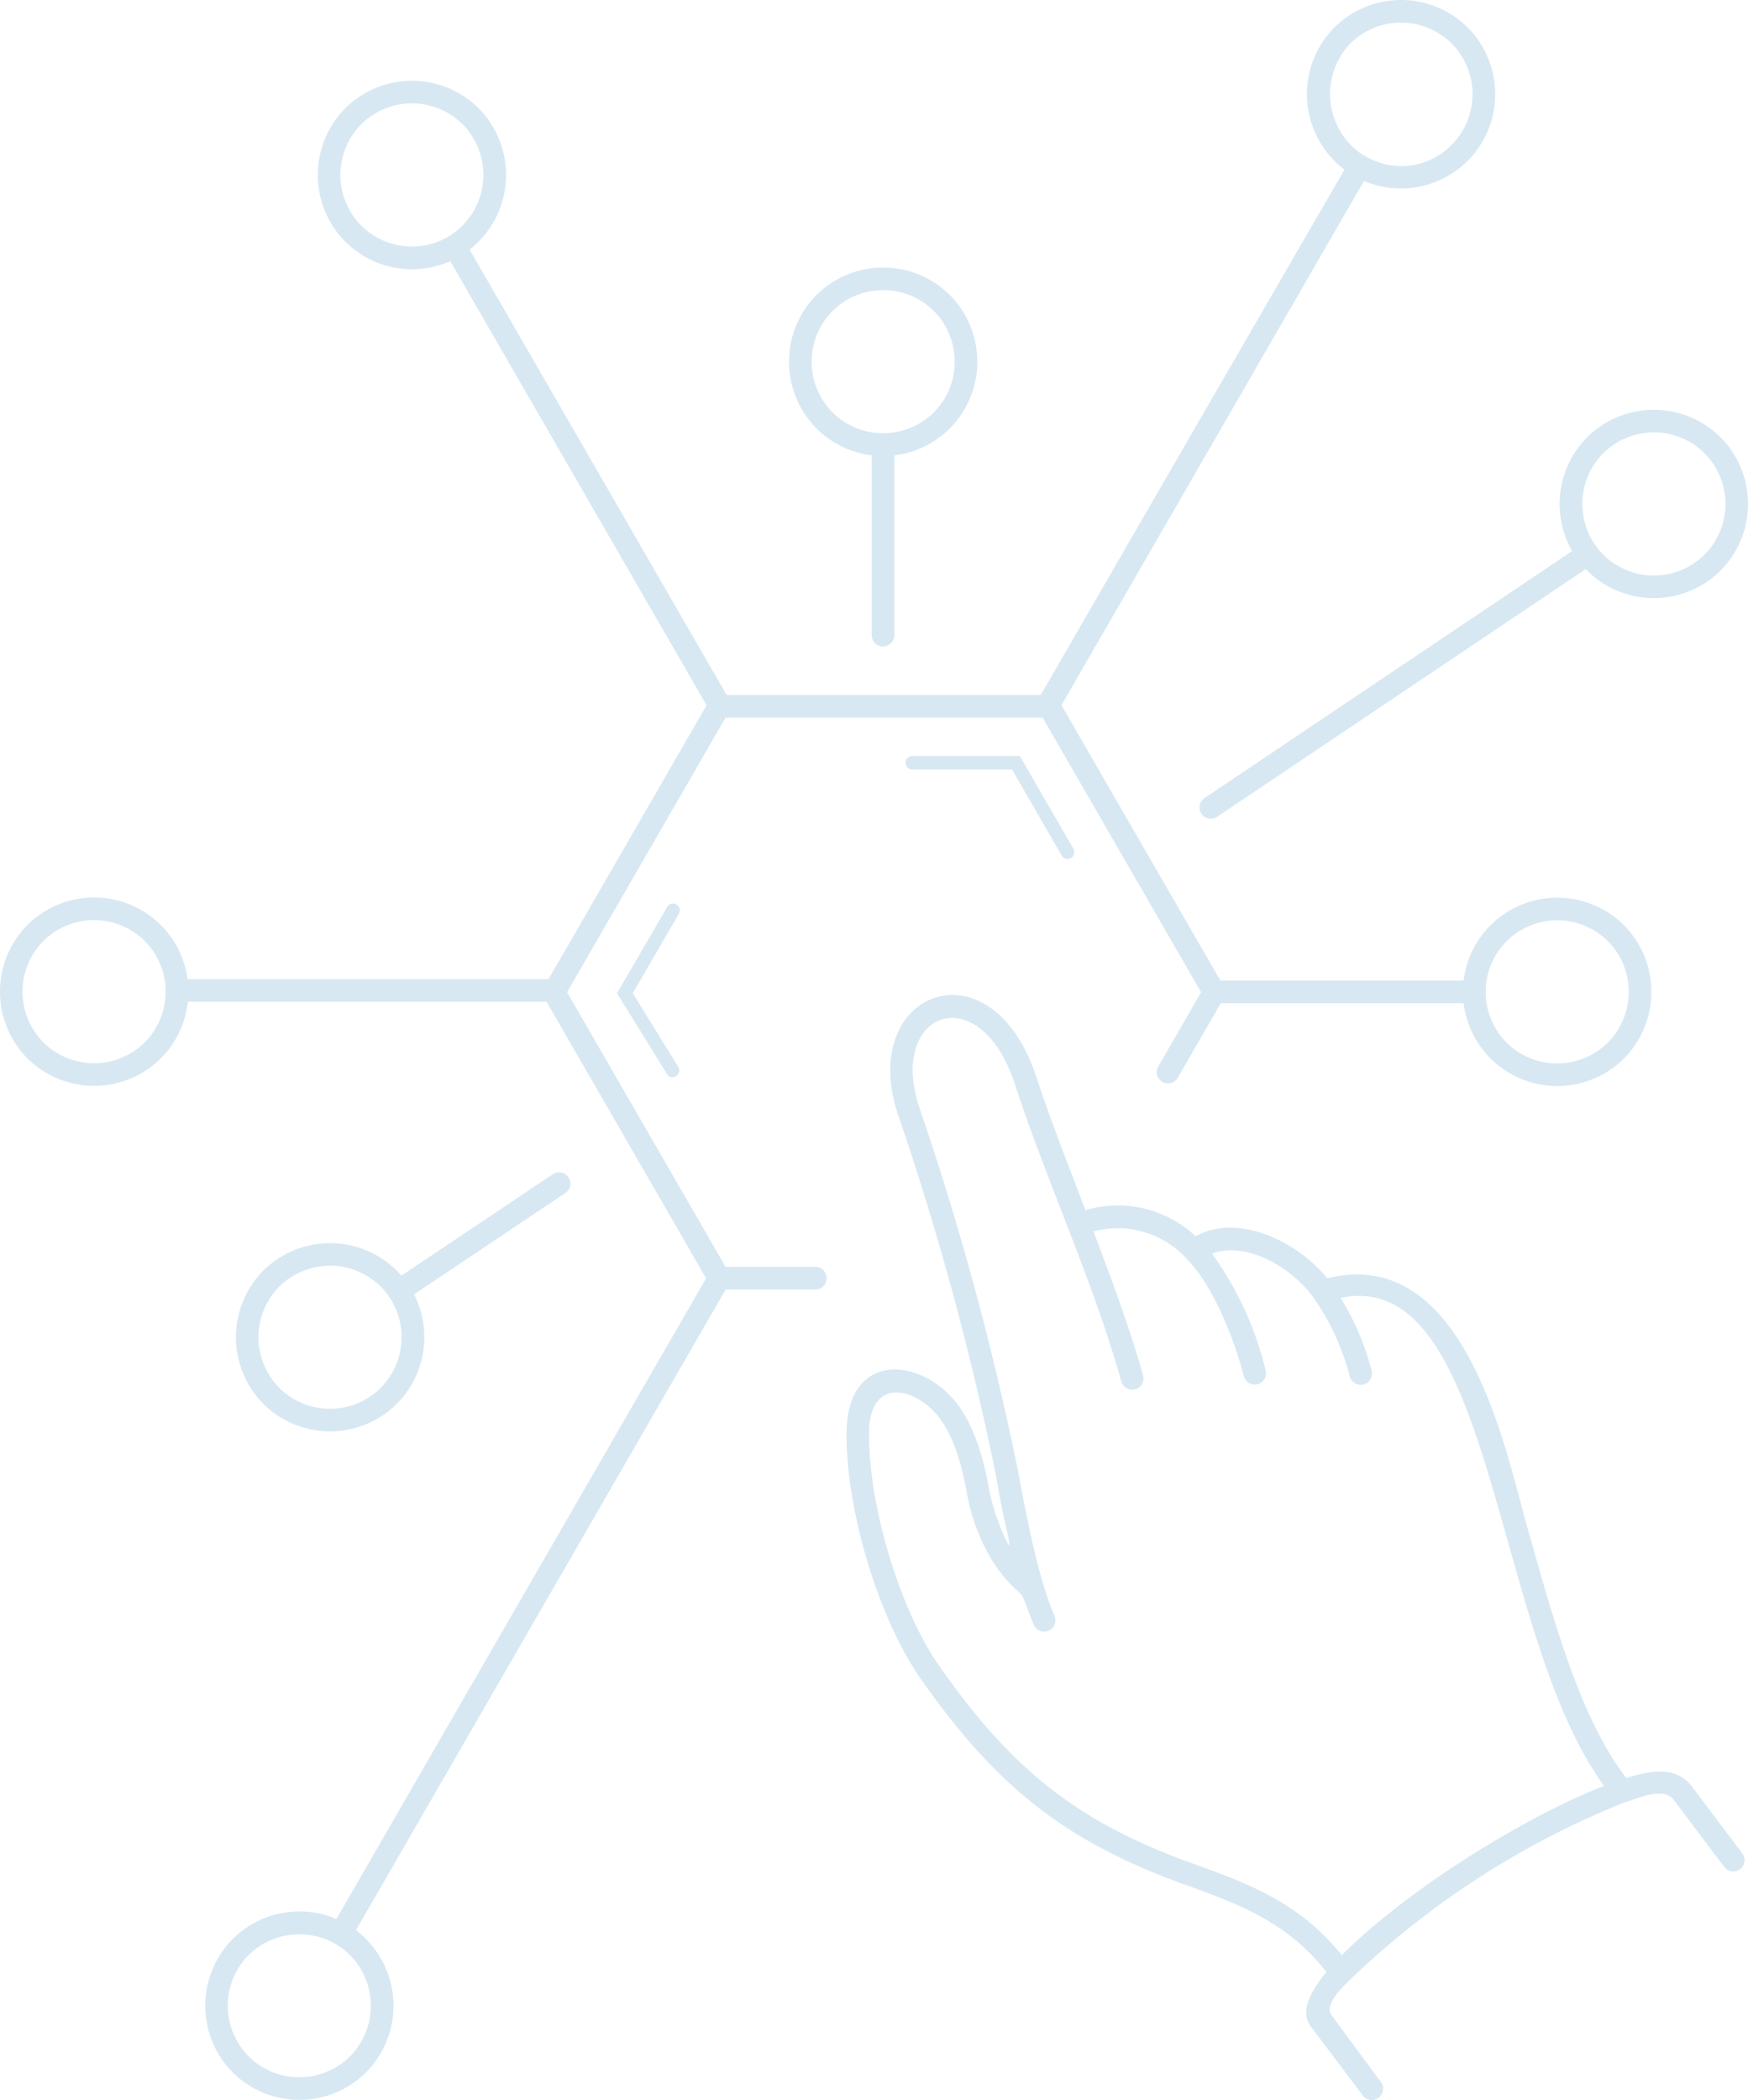 <svg xmlns="http://www.w3.org/2000/svg" width="180.528" height="216.786" viewBox="0 0 180.528 216.786">
  <g id="analytics-capabilities" transform="translate(2882.48 -2473.388)">
    <path id="Path_2003" data-name="Path 2003" d="M-2743.626,2490.9a9.768,9.768,0,0,1-1.043-14.675,9.774,9.774,0,0,1,13.769,0,9.775,9.775,0,0,1,0,13.769,9.76,9.76,0,0,1-10.712,2.071l-31.244,54.118,16.412,28.426h25.125a9.712,9.712,0,0,1,2.783-5.716,9.774,9.774,0,0,1,13.769,0,9.775,9.775,0,0,1,0,13.769,9.775,9.775,0,0,1-13.769,0,9.714,9.714,0,0,1-2.783-5.717H-2756.4l-4.464,7.732a1.164,1.164,0,0,1-2.017-1.16l4.448-7.705-16.367-28.35h-32.744q-8.185,14.177-16.37,28.35,8.186,14.178,16.37,28.351h9.272a1.168,1.168,0,0,1,0,2.336h-9.261l-38.187,66.144a9.768,9.768,0,0,1,1.043,14.675,9.773,9.773,0,0,1-13.769,0,9.775,9.775,0,0,1,0-13.769,9.761,9.761,0,0,1,10.711-2.071l38.18-66.133q-8.242-14.277-16.481-28.552l-37.041-.006a9.7,9.7,0,0,1-2.8,5.855,9.774,9.774,0,0,1-13.769,0,9.774,9.774,0,0,1,0-13.769,9.773,9.773,0,0,1,13.769,0,9.706,9.706,0,0,1,2.767,5.592l37.289-.01q8.157-14.13,16.313-28.26l-26.47-45.85a9.758,9.758,0,0,1-10.842-2.013,9.774,9.774,0,0,1,0-13.769,9.773,9.773,0,0,1,13.768,0,9.768,9.768,0,0,1-.929,14.588l26.542,45.974h32.448q15.664-27.131,31.364-54.226Zm-69.933,76.078a.7.7,0,0,1,1.21.7l-4.782,8.238,4.689,7.582c.472.788-.681,1.552-1.152.764l-5.161-8.337,5.2-8.947Zm29.175-63.138a9.774,9.774,0,0,1,0,13.769,9.7,9.7,0,0,1-5.735,2.784v18.561a1.168,1.168,0,0,1-2.337,0v-18.564a9.709,9.709,0,0,1-5.7-2.781,9.776,9.776,0,0,1,0-13.769,9.774,9.774,0,0,1,13.769,0Zm-1.652,1.652a7.429,7.429,0,0,0-10.465,0,7.429,7.429,0,0,0,0,10.465,7.429,7.429,0,0,0,10.465,0,7.43,7.43,0,0,0,0-10.465Zm14.435,55.548a.7.7,0,0,1-1.21.7l-5.144-8.91h-10.295a.7.7,0,0,1,0-1.4h11.1Zm66.813-42.515a9.774,9.774,0,0,1,0,13.769,9.773,9.773,0,0,1-13.923-.157l-38.072,25.57a1.165,1.165,0,0,1-1.3-1.935l37.969-25.5a9.753,9.753,0,0,1,1.552-11.746,9.774,9.774,0,0,1,13.769,0Zm-1.652,1.652a7.429,7.429,0,0,0-10.464,0,7.429,7.429,0,0,0,0,10.465,7.428,7.428,0,0,0,10.464,0,7.429,7.429,0,0,0,0-10.465Zm-134.582,84.892,15.64-10.473a1.165,1.165,0,0,1,1.3,1.936l-15.635,10.47a9.758,9.758,0,0,1-1.791,11.308,9.774,9.774,0,0,1-13.769,0,9.774,9.774,0,0,1,0-13.769,9.8,9.8,0,0,1,14.26.528Zm-2.143,1.124a7.454,7.454,0,0,0-10.465,0,7.429,7.429,0,0,0,0,10.465,7.428,7.428,0,0,0,10.465,0,7.436,7.436,0,0,0,1.541-8.2,7.305,7.305,0,0,0-1.541-2.264ZM-2856.8,2675.2a7.43,7.43,0,0,0,0,10.465,7.429,7.429,0,0,0,10.464,0,7.424,7.424,0,0,0-.623-11.02,7.488,7.488,0,0,0-9.841.555Zm-10.732-104.675a7.429,7.429,0,0,0-10.465,0,7.429,7.429,0,0,0,0,10.465,7.429,7.429,0,0,0,10.465,0A7.43,7.43,0,0,0-2867.528,2570.524Zm32.824-84.31a7.428,7.428,0,0,0-10.464,0,7.428,7.428,0,0,0,0,10.465,7.437,7.437,0,0,0,8.258,1.517,7.416,7.416,0,0,0,2.206-11.982Zm118.283,84.329a7.429,7.429,0,0,0-10.464,0,7.429,7.429,0,0,0,0,10.465,7.428,7.428,0,0,0,10.464,0A7.429,7.429,0,0,0-2716.42,2570.543Zm-16.132-92.667a7.429,7.429,0,0,0-10.465,0,7.551,7.551,0,0,0,.652,11.038,7.141,7.141,0,0,0,1.821,1.056,7.241,7.241,0,0,0,7.992-1.629,7.43,7.43,0,0,0,0-10.465Zm24.841,179.965,5.169,6.859a1.166,1.166,0,0,1-1.862,1.405l-5.282-7.01c-1.128-1.238-3.486-.1-5.01.347a88.256,88.256,0,0,0-28.738,18.682c-1.46,1.471-2.019,2.527-1.531,3.274l5.093,6.9a1.163,1.163,0,0,1-1.853,1.406l-5.391-7.153c-1.3-1.727.477-4.2,1.632-5.6-4.1-5.225-9.2-7.065-14.743-9.063-12.5-4.507-19.517-10.335-27.11-21.13-4.451-6.329-7.787-17.615-7.711-25.509.079-8.173,7.242-7.809,11.054-3.4,1.669,1.931,2.886,4.91,3.673,9.251a19.943,19.943,0,0,0,1.207,4.038c.964,2.345,1.135,2.328.53-.161-.442-1.817-.736-3.7-1.083-5.53a297.459,297.459,0,0,0-10.078-37.043c-4.214-12.69,9.647-18.1,14.324-3.782,1.421,4.347,3.422,9.416,5.052,13.688a11.721,11.721,0,0,1,11.375,2.7c4.46-2.506,10.676.683,13.589,4.331,14.779-3.653,18.679,19.249,20.932,26.636,2.623,9.317,5.35,19,9.964,24.952,2.343-.708,5.083-1.367,6.8.91Zm-36.181,17.372c6.551-6.58,18.513-14.114,27.073-17.472-4.606-6.328-7.3-15.907-9.9-25.132-3.96-14.066-7.677-27.265-17.293-25.243a27.563,27.563,0,0,1,3.2,7.526,1.166,1.166,0,0,1-2.263.566,25.1,25.1,0,0,0-3.779-8.163c-2.136-2.946-6.729-5.834-10.453-4.506a34.433,34.433,0,0,1,5.557,12.116,1.165,1.165,0,0,1-2.254.584c-.977-3.753-3.079-9.219-5.8-12.027a9.6,9.6,0,0,0-9.74-2.955c1.857,4.922,3.774,10.035,5.128,14.887a1.165,1.165,0,0,1-2.245.621c-2.861-10.245-7.7-20.616-10.981-30.666-3.652-11.176-13.176-7.544-9.9,2.331a299.384,299.384,0,0,1,10.16,37.344c1.032,5.448,2.126,11.219,3.813,15.173a1.165,1.165,0,0,1-2.145.913c-.219-.512-.427-1.05-.627-1.61-.714-2-.554-1.29-1.924-2.742a14.884,14.884,0,0,1-2.1-2.9,20.346,20.346,0,0,1-2.252-6.345c-.708-3.907-1.748-6.524-3.143-8.137-2.455-2.84-6.911-3.757-6.965,1.894-.071,7.394,3.124,18.224,7.291,24.149,7.306,10.387,13.963,15.946,25.987,20.282,5.772,2.081,11.1,4,15.55,9.51Z" transform="translate(0 0)" fill="#d7e8f2"/>
  </g>
</svg>
